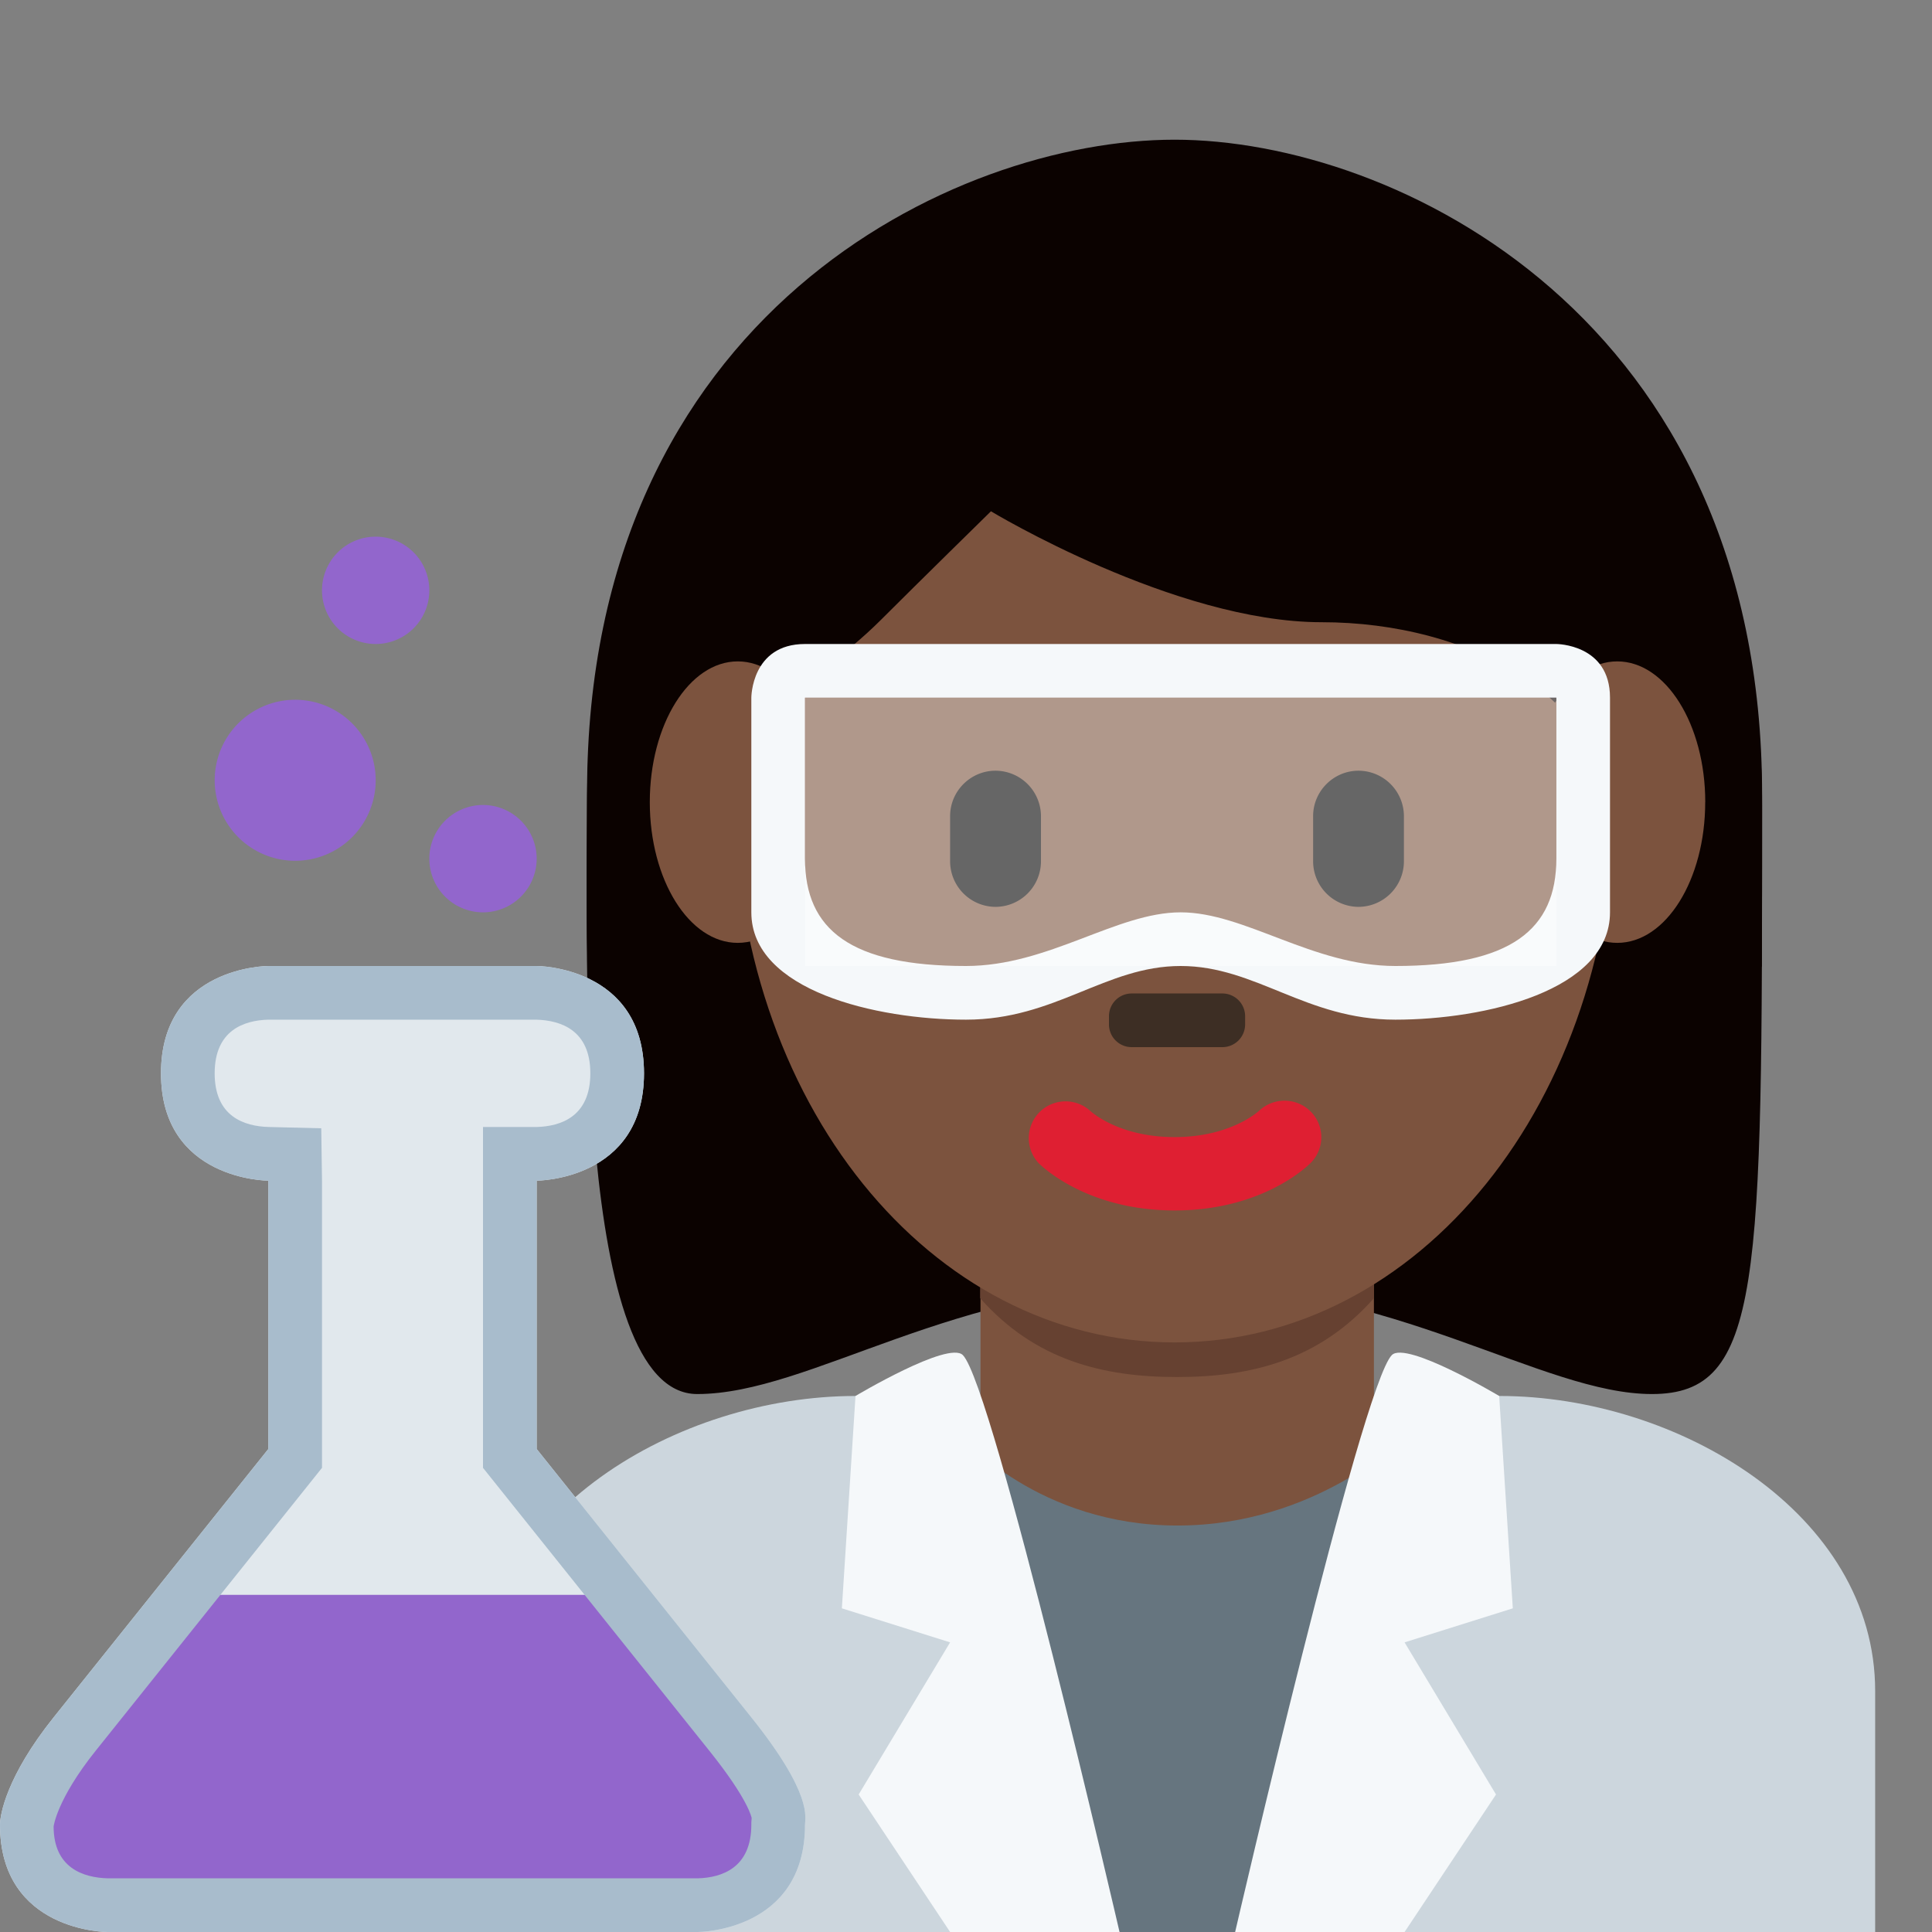 <svg xmlns="http://www.w3.org/2000/svg" viewBox="0 0 45 45"><rect x="0" y="0" width="45" height="45" fill="#808080" stroke="none"/><defs><clipPath id="a"><path d="M0 36h36V0H0v36z"/></clipPath><clipPath id="b"><path d="M0 0h36v36H0V0z"/></clipPath><clipPath id="c"><path d="M0 36h36V0H0v36z"/></clipPath><clipPath id="d"><path d="M15 23h14v-5H15v5z"/></clipPath></defs><g clip-path="url(#a)" transform="matrix(1.25 0 0 -1.25 0 45)"><path d="M34.941 0v4.488c0 3.315-3.686 5.5-7 5.5h-12c-3.313 0-7-2.185-7-5.5V0h26z" fill="#ccd6dd"/><path d="M21.887 31.919c4.104 0 10.947-2.053 10.947-10.947 0-8.896 0-10.948-2.052-10.948-2.053 0-4.791 2.052-8.895 2.052-4.105 0-6.785-2.052-8.896-2.052-2.287 0-2.053 8.21-2.053 10.948 0 8.894 6.844 10.947 10.949 10.947" fill="#0b0200"/><path d="M18.27 7.51c1.466-1.064 3.06-.437 3.769-.437.707 0 2.096-.627 3.562.437v5.664H18.27V7.51z" fill="#7c533e"/><path d="M18.264 11.81c1.022-1.156 2.29-1.469 3.668-1.469 1.379 0 2.647.314 3.67 1.47v2.935h-7.338V11.81z" fill="#664131"/><path d="M13.675 21.27c0 5.834 3.676 10.563 8.211 10.563 4.534 0 8.21-4.728 8.21-10.562s-3.676-10.285-8.21-10.285c-4.535 0-8.21 4.451-8.21 10.284" fill="#7c533e"/><path d="M21.887 13.445c-1.606 0-2.447.795-2.537.885a.685.685 0 0 0 .961.974c.035-.033.55-.492 1.576-.492 1.038 0 1.555.473 1.576.492a.69.69 0 0 0 .963-.019.678.678 0 0 0-.004-.955c-.09-.09-.93-.885-2.535-.885" fill="#df1f32"/><path d="M11.666 17.988c-.02 1-.044.224-.044.465 0 3.422 2.053-.494 2.053 1.943 0 2.44 1.368 2.683 2.737 4.051.685.685 2.053 2.026 2.053 2.026s3.42-2.067 6.158-2.067c2.737 0 5.474-1.375 5.474-4.112s2.053 1.584 2.053-1.837c0-.244-.023.531-.04-.469h.719c.005 2 .005 1.924.005 3.202 0 8.895-6.841 12.207-10.948 12.207-4.104 0-10.947-3.257-10.947-12.152 0-.793-.02-1.257.008-3.257h.72z" fill="#0b0200"/><path d="M18.55 19.102a.85.85 0 0 0-.846.847v.844c0 .465.38.846.846.846a.85.85 0 0 0 .847-.846v-.844a.85.85 0 0 0-.847-.847m6.764 0a.85.85 0 0 0-.846.847v.844c0 .465.381.846.846.846a.849.849 0 0 0 .846-.846v-.844a.85.85 0 0 0-.846-.847"/><path d="M22.777 16.488h-1.69a.423.423 0 0 0-.423.424v.152c0 .235.19.424.423.424h1.69a.424.424 0 0 0 .424-.424v-.152a.424.424 0 0 0-.424-.424" fill="#3d2e24"/><path d="M19 0l-1.059 9.219s1.411-1.645 4-1.645c2.59 0 4.219 1.645 4.219 1.645L24.937 0H19z" fill="#66757f"/><path d="M17.941 10.75c.566-.566 2.92-10.75 2.92-10.75h-3.157L16 2.562l1.704 2.835-2.017.634.254 3.957s1.73 1.033 2 .762m7.994 0C25.369 10.184 23.015 0 23.015 0h3.157l1.704 2.562-1.704 2.835 2.017.634-.254 3.957s-1.73 1.033-2 .762" fill="#f5f8fa"/></g><g clip-path="url(#b)" transform="matrix(1.25 0 0 -1.25 0 45)"><path d="M15.386 21.053c0-1.448-.734-2.622-1.64-2.622-.904 0-1.638 1.174-1.638 2.622s.734 2.623 1.639 2.623 1.639-1.175 1.639-2.623m16.388 0c0-1.448-.733-2.622-1.639-2.622-.905 0-1.638 1.174-1.638 2.622s.733 2.623 1.638 2.623c.906 0 1.64-1.175 1.64-2.623" fill="#7c533e"/></g><g clip-path="url(#c)" transform="matrix(1.25 0 0 -1.25 0 45)"><path d="M2 0S0 0 0 2c0 .179.117.896 1 2l4 5v5s-2 0-2 2 2 2 2 2h5s2 0 2-2-2-2-2-2V9l4-5c1.153-1.441 1-1.866 1-2 0-2-2-2-2-2H2z" fill="#e1e8ed"/><path d="M.531 1.781L1.501.47h12.03l1 1.781-3.094 4.031H3.031l-2.5-4.344M8 25a1 1 0 1 0-2 0 1 1 0 0 0 2 0m2-5a1 1 0 1 0-2 0 1 1 0 0 0 2 0m-3 1.5a1.5 1.5 0 1 0-2.999-.001A1.5 1.5 0 0 0 7 21.5" fill="#9266cc"/><path d="M10 18H5s-2 0-2-2 2-2 2-2V9L1 4C.117 2.896 0 2.179 0 2c0-2 2-2 2-2h11s2 0 2 2c0 .134.153.559-1 2l-4 5v5s2 0 2 2-2 2-2 2m-.008-1c.461-.013 1.008-.197 1.008-1 0-.806-.55-.988-1-1H9V8.649l.219-.274 4-5c.733-.915.787-1.249.787-1.252L14 2.041V2c0-.806-.55-.988-1-1H2.012C1.55 1.012 1 1.194.999 1.966c0 .005.063.51.782 1.409l4 5L6 8.649V14l-.014.976-.974.024C4.55 15.012 4 15.194 4 16s.55.988 1 1h4.992" fill="#a8bccc"/><path d="M29 20c0-1.325-.852-2-3-2-1.539 0-2.804 1-4 1-1.196 0-2.461-1-4-1-2.148 0-3 .675-3 2v3h14v-3zm0 4H15c-1 0-1-1-1-1v-4c0-1.461 2.333-2 4-2 1.667 0 2.599 1 4 1 1.401 0 2.333-1 4-1 1.667 0 4 .539 4 2v4c0 1-1 1-1 1" fill="#f5f8fa"/><g clip-path="url(#d)" opacity=".4"><path d="M15 20v3h14v-5H15v2z" fill="#fff"/></g></g></svg>